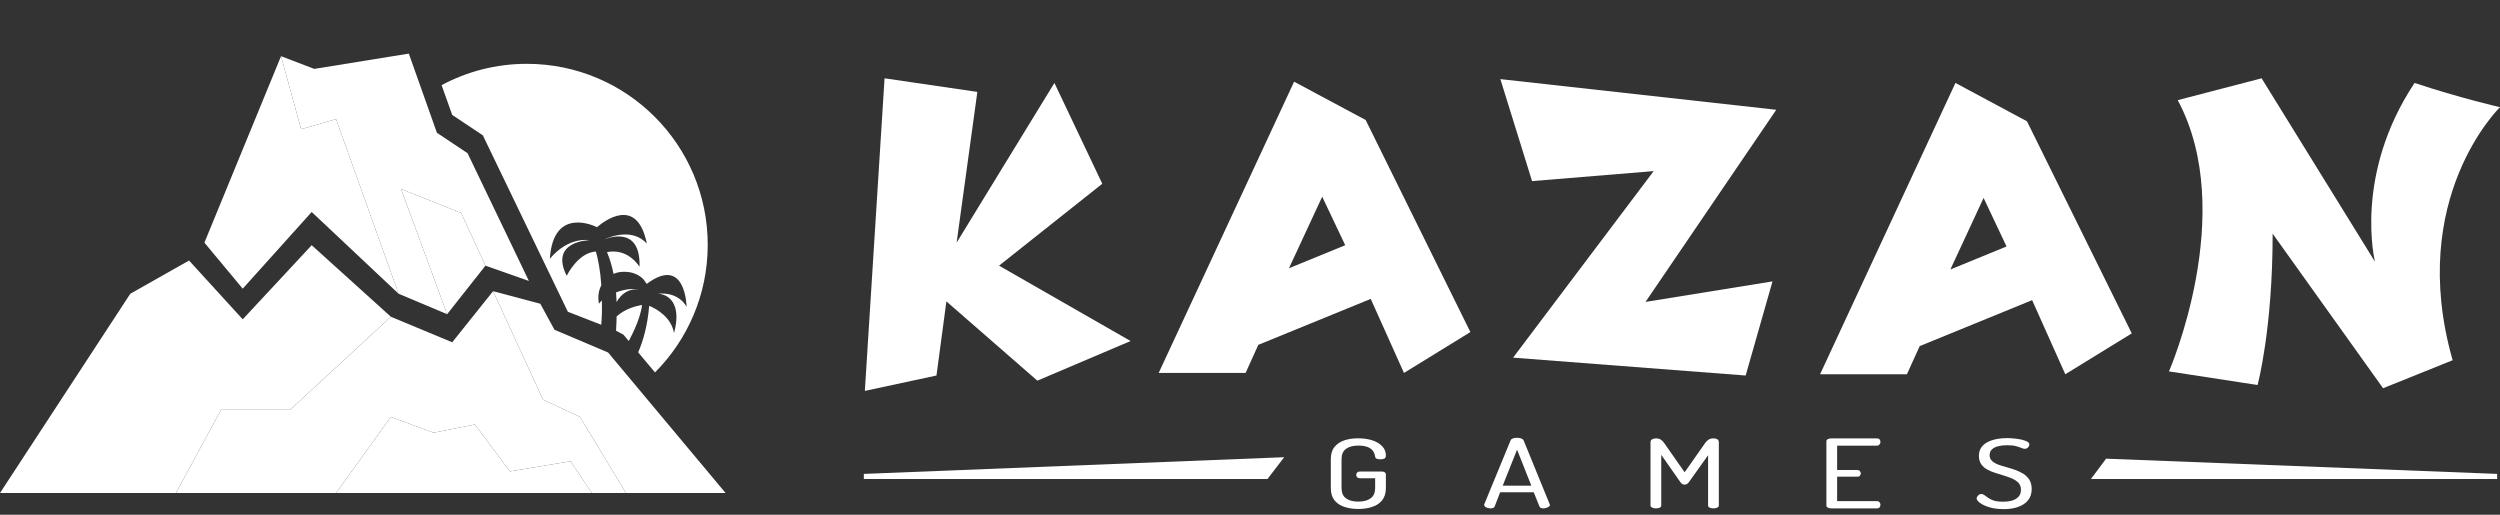 <svg width="34" height="7" viewBox="0 0 34 7" fill="none" xmlns="http://www.w3.org/2000/svg">
<rect x="0" y="0" width="34" height="7" fill="#333333" stroke="none"/>
<path d="M17.238 6.514H11.748V6.445L17.465 6.218L17.238 6.514Z" fill="white"/>
<path d="M33.961 6.514H28.437L28.643 6.238L33.961 6.445V6.514Z" fill="white"/>
<path d="M18.472 6.922C18.401 6.922 18.338 6.912 18.282 6.893C18.226 6.875 18.181 6.844 18.148 6.803C18.115 6.761 18.099 6.706 18.099 6.637V6.245C18.099 6.177 18.115 6.121 18.148 6.08C18.181 6.038 18.226 6.008 18.282 5.989C18.338 5.97 18.401 5.961 18.469 5.961C18.545 5.961 18.612 5.971 18.668 5.99C18.724 6.009 18.768 6.037 18.8 6.071C18.832 6.106 18.848 6.147 18.848 6.194C18.848 6.214 18.841 6.229 18.829 6.236C18.816 6.243 18.798 6.247 18.775 6.247C18.755 6.247 18.738 6.244 18.724 6.239C18.71 6.233 18.703 6.223 18.702 6.21C18.697 6.179 18.687 6.153 18.671 6.131C18.654 6.108 18.63 6.091 18.598 6.079C18.565 6.066 18.523 6.06 18.472 6.06C18.401 6.06 18.345 6.075 18.305 6.105C18.265 6.135 18.245 6.181 18.245 6.245V6.637C18.245 6.701 18.265 6.747 18.305 6.777C18.345 6.807 18.401 6.822 18.472 6.822C18.544 6.822 18.6 6.807 18.641 6.777C18.682 6.747 18.702 6.7 18.702 6.637V6.504H18.495C18.479 6.504 18.466 6.499 18.457 6.49C18.449 6.48 18.444 6.47 18.444 6.458C18.444 6.447 18.449 6.437 18.457 6.427C18.466 6.417 18.479 6.413 18.495 6.413H18.797C18.814 6.413 18.826 6.417 18.835 6.425C18.843 6.433 18.848 6.442 18.848 6.454V6.637C18.848 6.706 18.831 6.761 18.798 6.803C18.765 6.844 18.721 6.875 18.663 6.893C18.606 6.913 18.543 6.922 18.472 6.922Z" fill="white"/>
<path d="M20.272 6.914C20.261 6.914 20.247 6.912 20.233 6.908C20.218 6.904 20.207 6.899 20.198 6.892C20.189 6.885 20.185 6.877 20.185 6.868C20.185 6.865 20.186 6.861 20.186 6.858L20.543 5.991C20.547 5.978 20.558 5.969 20.576 5.963C20.593 5.956 20.611 5.954 20.631 5.954C20.652 5.954 20.671 5.957 20.689 5.963C20.706 5.97 20.717 5.979 20.722 5.991L21.076 6.858C21.078 6.861 21.079 6.865 21.079 6.867C21.079 6.876 21.075 6.883 21.065 6.89C21.055 6.897 21.043 6.903 21.029 6.907C21.015 6.912 21.002 6.914 20.989 6.914C20.976 6.914 20.965 6.912 20.956 6.908C20.947 6.904 20.941 6.898 20.937 6.889L20.859 6.695H20.402L20.327 6.889C20.324 6.898 20.317 6.904 20.307 6.908C20.297 6.912 20.285 6.914 20.272 6.914ZM20.437 6.605H20.826L20.632 6.115L20.437 6.605Z" fill="white"/>
<path d="M22.52 6.914C22.502 6.914 22.486 6.911 22.471 6.904C22.455 6.898 22.447 6.888 22.447 6.875V6.015C22.447 5.995 22.455 5.981 22.471 5.973C22.486 5.966 22.502 5.962 22.52 5.962C22.538 5.962 22.554 5.964 22.568 5.969C22.581 5.974 22.593 5.982 22.604 5.992C22.615 6.002 22.626 6.015 22.637 6.031L22.911 6.423L23.186 6.031C23.197 6.015 23.209 6.002 23.22 5.992C23.231 5.982 23.243 5.974 23.256 5.969C23.269 5.964 23.285 5.962 23.302 5.962C23.322 5.962 23.339 5.965 23.354 5.973C23.368 5.981 23.376 5.995 23.376 6.015V6.875C23.376 6.888 23.368 6.898 23.353 6.904C23.338 6.911 23.321 6.914 23.303 6.914C23.284 6.914 23.267 6.911 23.252 6.904C23.237 6.898 23.23 6.888 23.23 6.875V6.191L22.966 6.561C22.958 6.571 22.949 6.579 22.94 6.584C22.93 6.589 22.92 6.591 22.91 6.591C22.902 6.591 22.893 6.589 22.883 6.585C22.873 6.58 22.864 6.572 22.856 6.561L22.593 6.186V6.875C22.593 6.889 22.586 6.898 22.571 6.905C22.555 6.911 22.539 6.914 22.52 6.914Z" fill="white"/>
<path d="M24.905 6.914C24.889 6.914 24.874 6.911 24.86 6.904C24.846 6.898 24.839 6.888 24.839 6.875V6.001C24.839 5.988 24.846 5.978 24.86 5.972C24.874 5.965 24.889 5.962 24.905 5.962H25.524C25.542 5.962 25.555 5.967 25.563 5.977C25.571 5.988 25.574 5.999 25.574 6.01C25.574 6.023 25.57 6.035 25.561 6.045C25.552 6.056 25.54 6.061 25.524 6.061H24.985V6.392H25.256C25.273 6.392 25.285 6.397 25.294 6.406C25.302 6.416 25.307 6.427 25.307 6.439C25.307 6.449 25.303 6.459 25.295 6.469C25.288 6.479 25.275 6.483 25.256 6.483H24.985V6.815H25.524C25.54 6.815 25.552 6.82 25.561 6.83C25.57 6.84 25.574 6.852 25.574 6.866C25.574 6.877 25.57 6.888 25.563 6.899C25.555 6.909 25.543 6.914 25.524 6.914H24.905V6.914Z" fill="white"/>
<path d="M27.251 6.924C27.177 6.924 27.112 6.916 27.056 6.899C27 6.882 26.958 6.862 26.927 6.839C26.897 6.816 26.882 6.795 26.882 6.777C26.882 6.769 26.886 6.76 26.892 6.751C26.898 6.742 26.906 6.734 26.916 6.727C26.926 6.721 26.936 6.718 26.947 6.718C26.96 6.718 26.974 6.723 26.987 6.733C27 6.744 27.017 6.756 27.038 6.77C27.058 6.785 27.084 6.797 27.116 6.808C27.149 6.818 27.191 6.823 27.243 6.823C27.292 6.823 27.334 6.817 27.37 6.806C27.406 6.794 27.434 6.776 27.455 6.752C27.475 6.728 27.485 6.698 27.485 6.661C27.485 6.624 27.475 6.594 27.454 6.57C27.433 6.547 27.406 6.527 27.371 6.511C27.337 6.496 27.3 6.482 27.26 6.47C27.22 6.457 27.179 6.445 27.138 6.432C27.097 6.42 27.06 6.404 27.026 6.385C26.992 6.367 26.965 6.343 26.945 6.313C26.924 6.284 26.913 6.246 26.913 6.201C26.913 6.153 26.925 6.114 26.948 6.082C26.971 6.051 27.002 6.026 27.04 6.008C27.078 5.99 27.12 5.977 27.165 5.969C27.209 5.962 27.253 5.958 27.296 5.958C27.327 5.958 27.36 5.96 27.395 5.964C27.429 5.967 27.462 5.972 27.494 5.979C27.525 5.986 27.55 5.995 27.57 6.006C27.59 6.017 27.599 6.03 27.599 6.045C27.599 6.051 27.597 6.059 27.593 6.069C27.588 6.078 27.581 6.086 27.572 6.093C27.562 6.1 27.551 6.104 27.537 6.104C27.524 6.104 27.509 6.1 27.49 6.092C27.471 6.083 27.447 6.075 27.416 6.067C27.386 6.059 27.345 6.055 27.295 6.055C27.253 6.055 27.215 6.059 27.178 6.068C27.141 6.077 27.112 6.091 27.091 6.111C27.069 6.131 27.059 6.157 27.059 6.19C27.059 6.222 27.069 6.247 27.09 6.267C27.111 6.287 27.138 6.304 27.172 6.317C27.206 6.33 27.242 6.342 27.283 6.352C27.324 6.363 27.364 6.376 27.405 6.39C27.445 6.405 27.482 6.422 27.517 6.443C27.55 6.464 27.578 6.491 27.599 6.524C27.62 6.558 27.631 6.6 27.631 6.65C27.631 6.713 27.614 6.764 27.581 6.804C27.548 6.845 27.503 6.875 27.446 6.894C27.39 6.915 27.325 6.924 27.251 6.924Z" fill="white"/>
<path d="M12.03 1.065L13.292 1.25L13.01 3.3L14.34 1.128L14.991 2.499L13.587 3.613L15.376 4.638L14.108 5.177L12.871 4.099L12.736 5.107L11.762 5.316L12.03 1.065Z" fill="white"/>
<path d="M18.573 1.632L17.6 1.111L15.758 5.072H16.94L17.113 4.69L18.642 4.065L19.094 5.072L19.997 4.516L18.573 1.632ZM17.53 3.648L17.982 2.675L18.295 3.335L17.53 3.648Z" fill="white"/>
<path d="M20.405 1.076L20.836 2.463L22.49 2.327L20.578 4.864L23.741 5.107L24.106 3.827L22.379 4.106L24.157 1.493L20.405 1.076Z" fill="white"/>
<path d="M27.567 1.65L26.594 1.128L24.753 5.09H25.934L26.108 4.707L27.637 4.082L28.088 5.09L28.992 4.534L27.567 1.65ZM26.525 3.665L26.977 2.692L27.289 3.352L26.525 3.665Z" fill="white"/>
<path d="M32.838 1.128C32.003 2.385 32.3 3.56 32.3 3.56L30.758 1.065L29.617 1.362C30.44 2.893 29.498 5.051 29.498 5.051L30.703 5.236C30.703 5.236 30.908 4.481 30.908 3.178L32.41 5.28L33.356 4.899C32.726 2.692 34 1.458 34 1.458C34 1.458 33.447 1.331 32.838 1.128Z" fill="white"/>
<path d="M8.478 4.551L8.551 4.638C8.681 4.397 8.721 4.236 8.732 4.147C8.657 4.159 8.504 4.197 8.386 4.303C8.384 4.379 8.383 4.428 8.378 4.498L8.478 4.551Z" fill="white"/>
<path d="M6.567 1.841L7.723 4.24L8.177 4.417C8.188 4.276 8.188 4.201 8.186 4.087C8.17 4.101 8.156 4.116 8.145 4.131C8.127 4.026 8.144 3.944 8.178 3.88C8.164 3.672 8.133 3.522 8.104 3.421C7.86 3.434 7.707 3.751 7.707 3.751C7.469 3.277 8.014 3.267 8.014 3.267C8.014 3.267 7.739 3.209 7.478 3.519C7.524 2.799 8.093 3.076 8.119 3.09C8.219 3.004 8.666 2.662 8.797 3.313C8.613 3.111 8.331 3.202 8.2 3.264C8.235 3.248 8.714 3.042 8.698 3.627C8.536 3.396 8.334 3.412 8.255 3.429C8.295 3.523 8.324 3.623 8.344 3.725C8.437 3.68 8.637 3.675 8.753 3.801L8.795 3.861C9.327 3.464 9.338 4.173 9.338 4.173C9.338 4.173 9.239 3.964 8.947 3.995C9.09 4 9.276 4.126 9.167 4.53C9.127 4.309 8.925 4.199 8.829 4.159C8.807 4.423 8.75 4.629 8.679 4.792L8.826 4.967L8.908 5.065C9.351 4.62 9.625 4.007 9.625 3.329C9.625 1.97 8.524 0.868 7.165 0.868C6.746 0.868 6.351 0.973 6.006 1.158L6.15 1.563L6.567 1.841Z" fill="white"/>
<path d="M8.69 3.94C8.597 3.918 8.482 3.937 8.378 3.977C8.382 4.021 8.384 4.065 8.386 4.108C8.454 3.98 8.578 3.917 8.69 3.94Z" fill="white"/>
<path d="M3.945 5.573L5.316 4.308L4.239 3.335L3.301 4.343L2.571 3.543L1.772 3.995L0 6.705H2.393L3.006 5.573H3.945Z" fill="white"/>
<path d="M8.27 4.794L7.541 4.485L7.348 4.131L6.706 3.96L7.385 5.435L7.888 5.67L8.513 6.705H9.868L8.27 4.794Z" fill="white"/>
<path d="M7.385 5.435L6.706 3.96L6.15 4.655L5.316 4.308L3.945 5.573H3.006L2.393 6.705H4.57L5.316 5.67L5.896 5.885L6.459 5.773L6.934 6.411L7.76 6.273L8.049 6.705H8.513L7.888 5.67L7.385 5.435Z" fill="white"/>
<path d="M6.934 6.411L6.459 5.773L5.896 5.885L5.316 5.67L4.57 6.705H8.049L7.76 6.273L6.934 6.411Z" fill="white"/>
<path d="M4.239 2.883L5.421 3.995L4.57 1.62L4.095 1.757L3.822 0.764L2.78 3.3L3.301 3.926L4.239 2.883Z" fill="white"/>
<path d="M5.454 2.57L6.081 4.273L6.602 3.613L6.273 2.897L5.454 2.57Z" fill="white"/>
<path d="M4.57 1.62L5.421 3.995L6.081 4.273L5.454 2.57L6.273 2.897L6.602 3.613L7.193 3.821L6.359 2.084L5.942 1.806L5.56 0.729L4.274 0.937L3.822 0.764L4.095 1.757L4.57 1.62Z" fill="white"/>
</svg>
